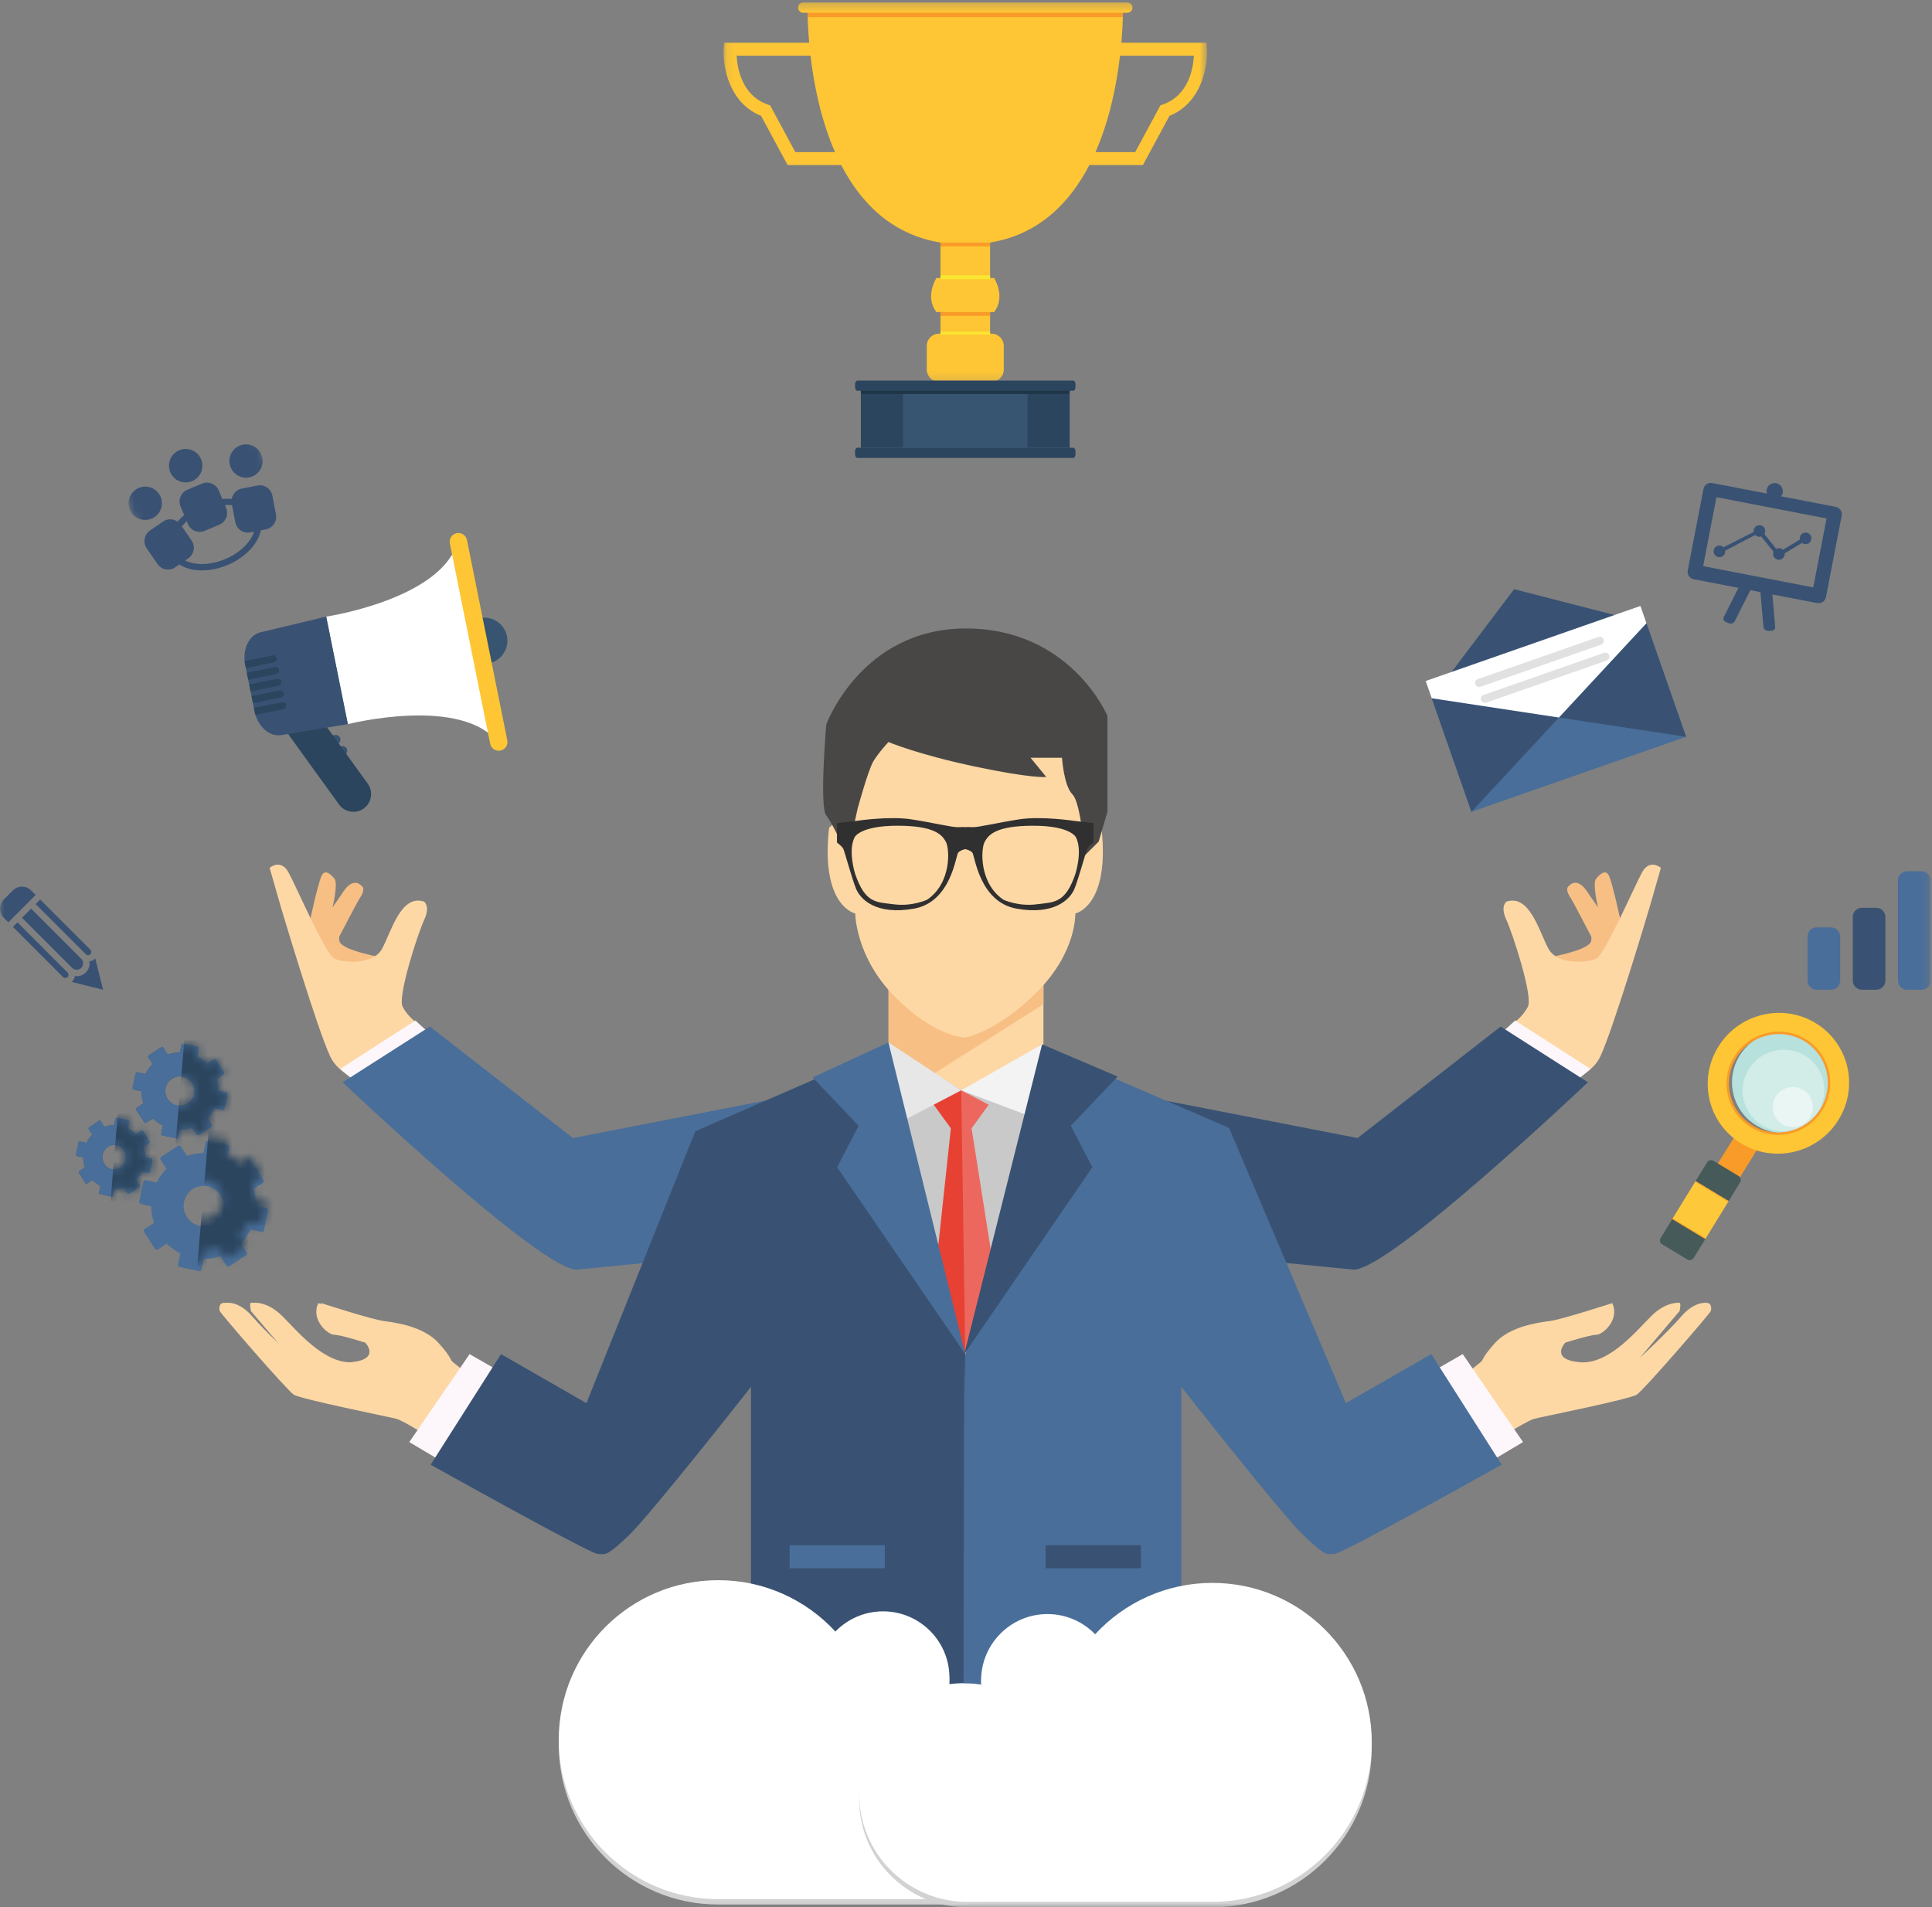 <?xml version="1.0" encoding="UTF-8"?>
<svg width="237px" height="234px" viewBox="0 0 237 234" version="1.1" xmlns="http://www.w3.org/2000/svg" xmlns:xlink="http://www.w3.org/1999/xlink">
    <rect x="0" y="0" width="237" height="234" fill="#808080" stroke="none"/>
    <!-- Generator: Sketch 50.2 (55047) - http://www.bohemiancoding.com/sketch -->
    <title>ikona1</title>
    <desc>Created with Sketch.</desc>
    <defs>
        <polygon id="path-1" points="0 234 236.821 234 236.821 0.297 0 0.297"></polygon>
        <polygon id="path-3" points="0 234 236.821 234 236.821 0.297 0 0.297"></polygon>
        <polygon id="path-5" points="0 234 236.821 234 236.821 0.297 0 0.297"></polygon>
        <polygon id="path-7" points="0 234 236.821 234 236.821 0.297 0 0.297"></polygon>
        <polygon id="path-9" points="0 234 236.821 234 236.821 0.297 0 0.297"></polygon>
        <polygon id="path-11" points="0 234 236.821 234 236.821 0.297 0 0.297"></polygon>
        <polygon id="path-13" points="0 234 236.821 234 236.821 0.297 0 0.297"></polygon>
        <polygon id="path-15" points="0 234 236.821 234 236.821 0.297 0 0.297"></polygon>
        <polygon id="path-17" points="0 234 236.821 234 236.821 0.297 0 0.297"></polygon>
        <polygon id="path-19" points="0 234 236.821 234 236.821 0.297 0 0.297"></polygon>
        <polygon id="path-21" points="0 234 236.821 234 236.821 0.297 0 0.297"></polygon>
        <polygon id="path-23" points="0 234 236.821 234 236.821 0.297 0 0.297"></polygon>
        <polygon id="path-25" points="0 234 236.821 234 236.821 0.297 0 0.297"></polygon>
        <polygon id="path-27" points="0 234 236.821 234 236.821 0.297 0 0.297"></polygon>
        <polygon id="path-29" points="0 234 236.821 234 236.821 0.297 0 0.297"></polygon>
        <polygon id="path-31" points="0 234 236.821 234 236.821 0.297 0 0.297"></polygon>
        <polygon id="path-33" points="0 234 236.821 234 236.821 0.297 0 0.297"></polygon>
        <polygon id="path-35" points="0 234 236.821 234 236.821 0.297 0 0.297"></polygon>
        <polygon id="path-37" points="0 234 236.821 234 236.821 0.297 0 0.297"></polygon>
        <polygon id="path-39" points="0 234 236.821 234 236.821 0.297 0 0.297"></polygon>
        <polygon id="path-41" points="0 234 236.821 234 236.821 0.297 0 0.297"></polygon>
        <polygon id="path-43" points="0 234 236.821 234 236.821 0.297 0 0.297"></polygon>
        <polygon id="path-45" points="0 234 236.821 234 236.821 0.297 0 0.297"></polygon>
        <polygon id="path-47" points="0 234 236.821 234 236.821 0.297 0 0.297"></polygon>
        <polygon id="path-49" points="0 234 236.821 234 236.821 0.297 0 0.297"></polygon>
        <polygon id="path-51" points="0 234 236.821 234 236.821 0.297 0 0.297"></polygon>
        <polygon id="path-53" points="0 234 236.821 234 236.821 0.297 0 0.297"></polygon>
        <polygon id="path-55" points="0 234 236.821 234 236.821 0.297 0 0.297"></polygon>
        <polygon id="path-57" points="0 234 236.821 234 236.821 0.297 0 0.297"></polygon>
        <path d="M3.286,0.464 L0.105,5.809 C-0.037,6.048 0.036,6.361 0.267,6.505 L2.088,7.642 C2.311,7.782 2.607,7.707 2.745,7.477 L5.926,2.131 C6.068,1.893 5.995,1.579 5.764,1.435 L3.942,0.298 C3.866,0.25 3.781,0.227 3.697,0.227 C3.535,0.227 3.376,0.312 3.286,0.464" id="path-59"></path>
        <path d="M8.13,0.522 L7.863,1.78 C7.172,1.782 6.499,1.898 5.865,2.112 L5.133,0.987 C5.054,0.866 4.891,0.831 4.77,0.91 L2.753,2.222 C2.632,2.301 2.597,2.464 2.676,2.585 L3.377,3.663 C2.905,4.14 2.503,4.692 2.197,5.31 L0.885,5.032 C0.745,5.002 0.605,5.093 0.575,5.234 L0.076,7.588 C0.046,7.729 0.137,7.869 0.278,7.899 L1.535,8.165 C1.538,8.856 1.654,9.529 1.868,10.164 L0.742,10.896 C0.622,10.975 0.587,11.137 0.666,11.258 L1.977,13.276 C2.056,13.396 2.219,13.431 2.34,13.353 L3.419,12.651 C3.895,13.124 4.448,13.525 5.066,13.831 L4.787,15.143 C4.758,15.284 4.848,15.424 4.989,15.454 L7.344,15.953 C7.485,15.983 7.625,15.892 7.654,15.751 L7.921,14.493 C8.611,14.491 9.284,14.375 9.919,14.161 L10.651,15.286 C10.73,15.407 10.893,15.442 11.014,15.363 L13.031,14.051 C13.152,13.973 13.187,13.809 13.108,13.689 L12.406,12.61 C12.879,12.133 13.281,11.581 13.587,10.963 L14.899,11.241 C15.04,11.271 15.179,11.18 15.209,11.039 L15.708,8.685 C15.738,8.544 15.647,8.404 15.506,8.374 L14.248,8.108 C14.246,7.417 14.13,6.744 13.916,6.109 L15.042,5.377 C15.163,5.299 15.197,5.135 15.119,5.015 L13.807,2.997 C13.728,2.877 13.565,2.842 13.444,2.921 L12.366,3.622 C11.889,3.149 11.336,2.747 10.719,2.442 L10.996,1.13 C11.026,0.989 10.935,0.849 10.795,0.819 L8.441,0.32 C8.422,0.317 8.404,0.315 8.386,0.315 C8.265,0.315 8.156,0.399 8.13,0.522 Z M7.39,10.508 C6.08,10.23 5.243,8.943 5.521,7.634 C5.798,6.324 7.085,5.487 8.395,5.765 C9.704,6.043 10.541,7.329 10.263,8.639 C10.022,9.779 9.015,10.561 7.894,10.561 C7.728,10.561 7.559,10.544 7.39,10.508 Z" id="path-61"></path>
        <path d="M5.148,0.263 L4.989,1.041 C4.576,1.042 4.174,1.114 3.795,1.246 L3.358,0.55 C3.311,0.475 3.214,0.454 3.141,0.502 L1.936,1.314 C1.864,1.363 1.843,1.464 1.89,1.539 L2.309,2.206 C2.027,2.5 1.787,2.843 1.604,3.225 L0.821,3.053 C0.737,3.034 0.653,3.09 0.635,3.178 L0.337,4.634 C0.319,4.721 0.374,4.808 0.458,4.827 L1.209,4.991 C1.211,5.419 1.28,5.835 1.408,6.228 L0.735,6.681 C0.663,6.729 0.642,6.83 0.689,6.905 L1.473,8.153 C1.52,8.228 1.618,8.25 1.69,8.201 L2.334,7.767 C2.618,8.059 2.949,8.308 3.318,8.497 L3.152,9.309 C3.134,9.396 3.188,9.482 3.272,9.501 L4.679,9.809 C4.763,9.828 4.847,9.772 4.864,9.685 L5.023,8.906 C5.436,8.905 5.838,8.833 6.217,8.701 L6.654,9.397 C6.701,9.472 6.799,9.493 6.871,9.445 L8.076,8.633 C8.149,8.584 8.169,8.484 8.122,8.409 L7.703,7.741 C7.986,7.446 8.226,7.104 8.408,6.723 L9.192,6.894 C9.276,6.913 9.359,6.856 9.378,6.769 L9.676,5.312 C9.693,5.226 9.639,5.139 9.554,5.12 L8.803,4.956 C8.802,4.528 8.733,4.112 8.605,3.719 L9.277,3.266 C9.349,3.218 9.37,3.117 9.323,3.042 L8.539,1.794 C8.493,1.719 8.395,1.698 8.323,1.747 L7.678,2.18 C7.394,1.888 7.063,1.639 6.695,1.45 L6.861,0.639 C6.879,0.551 6.824,0.465 6.74,0.446 L5.333,0.138 C5.323,0.135 5.312,0.134 5.301,0.134 C5.229,0.134 5.164,0.186 5.148,0.263 Z M4.706,6.441 C3.924,6.269 3.424,5.473 3.59,4.663 C3.756,3.853 4.524,3.335 5.306,3.506 C6.089,3.678 6.589,4.474 6.423,5.284 C6.278,5.99 5.677,6.473 5.008,6.474 C4.908,6.474 4.807,6.463 4.706,6.441 Z" id="path-63"></path>
        <path d="M6.258,0.203 L6.06,1.137 C5.547,1.139 5.046,1.225 4.574,1.384 L4.031,0.548 C3.972,0.458 3.851,0.432 3.761,0.491 L2.262,1.466 C2.172,1.524 2.146,1.645 2.205,1.735 L2.726,2.537 C2.375,2.891 2.076,3.302 1.849,3.761 L0.874,3.554 C0.769,3.532 0.665,3.599 0.643,3.704 L0.272,5.454 C0.25,5.559 0.318,5.662 0.422,5.684 L1.357,5.883 C1.359,6.396 1.445,6.896 1.604,7.368 L0.768,7.912 C0.678,7.97 0.652,8.092 0.71,8.181 L1.685,9.68 C1.744,9.77 1.865,9.796 1.955,9.738 L2.757,9.216 C3.111,9.568 3.522,9.866 3.98,10.094 L3.774,11.069 C3.752,11.173 3.82,11.277 3.924,11.3 L5.674,11.67 C5.779,11.693 5.882,11.625 5.905,11.52 L6.103,10.585 C6.616,10.583 7.116,10.498 7.588,10.338 L8.132,11.175 C8.19,11.265 8.311,11.29 8.401,11.232 L9.901,10.257 C9.99,10.199 10.016,10.078 9.958,9.988 L9.436,9.186 C9.788,8.832 10.086,8.421 10.314,7.962 L11.288,8.168 C11.393,8.191 11.497,8.123 11.519,8.019 L11.89,6.269 C11.912,6.164 11.845,6.06 11.74,6.038 L10.805,5.84 C10.803,5.327 10.717,4.826 10.558,4.355 L11.395,3.811 C11.485,3.752 11.51,3.631 11.452,3.541 L10.477,2.042 C10.418,1.952 10.297,1.926 10.208,1.985 L9.406,2.506 C9.052,2.155 8.641,1.856 8.182,1.629 L8.388,0.654 C8.411,0.549 8.343,0.446 8.238,0.423 L6.488,0.053 C6.475,0.05 6.461,0.048 6.448,0.048 C6.358,0.048 6.277,0.112 6.258,0.203 Z M5.708,7.624 C4.735,7.417 4.112,6.461 4.319,5.488 C4.525,4.514 5.481,3.893 6.455,4.099 C7.428,4.305 8.05,5.262 7.844,6.235 C7.664,7.082 6.916,7.663 6.083,7.663 C5.959,7.663 5.834,7.65 5.708,7.624 Z" id="path-65"></path>
        <polygon id="path-67" points="0.1 0.297 59.403 0.297 59.403 46.847 0.1 46.847"></polygon>
        <polygon id="path-69" points="0 234 236.821 234 236.821 0.297 0 0.297"></polygon>
        <polygon id="path-71" points="0 234 236.821 234 236.821 0.297 0 0.297"></polygon>
        <polygon id="path-73" points="0 234 236.821 234 236.821 0.297 0 0.297"></polygon>
        <polygon id="path-75" points="0 234 236.821 234 236.821 0.297 0 0.297"></polygon>
        <polygon id="path-77" points="0 234 236.821 234 236.821 0.297 0 0.297"></polygon>
        <polygon id="path-79" points="0 234 236.821 234 236.821 0.297 0 0.297"></polygon>
        <polygon id="path-81" points="0 234 236.821 234 236.821 0.297 0 0.297"></polygon>
        <polygon id="path-83" points="0 234 236.821 234 236.821 0.297 0 0.297"></polygon>
        <polygon id="path-85" points="0 234 236.821 234 236.821 0.297 0 0.297"></polygon>
        <polygon id="path-87" points="0 234 236.821 234 236.821 0.297 0 0.297"></polygon>
        <polygon id="path-89" points="0 234 236.821 234 236.821 0.297 0 0.297"></polygon>
        <polygon id="path-91" points="0 234 236.821 234 236.821 0.297 0 0.297"></polygon>
        <polygon id="path-93" points="0 234 236.821 234 236.821 0.297 0 0.297"></polygon>
        <polygon id="path-95" points="0 234 236.821 234 236.821 0.297 0 0.297"></polygon>
        <polygon id="path-97" points="0 234 236.821 234 236.821 0.297 0 0.297"></polygon>
        <polygon id="path-99" points="0 234 236.821 234 236.821 0.297 0 0.297"></polygon>
        <polygon id="path-101" points="0 234 236.821 234 236.821 0.297 0 0.297"></polygon>
        <polyline id="path-103" points="0.111 7.17 6.269 21.897 22.671 15.02 16.514 0.293"></polyline>
        <polyline id="path-105" points="0.111 7.17 6.269 21.897 22.671 15.02 16.514 0.293"></polyline>
    </defs>
    <g id="Page-1" stroke="none" stroke-width="1" fill="none" fill-rule="evenodd">
        <g id="ikona1">
            <polygon id="Fill-1" fill="#FDD8A5" fill-rule="nonzero" points="109 120 109 128.149 118.284 134 128 128.149 128 120"></polygon>
            <polygon id="Fill-2" fill="#F7BF84" fill-rule="nonzero" points="109 120 109 128.595 114.123 132 128 123.195 128 120"></polygon>
            <g id="Group-83">
                <path d="M135.12,101.572 C135.12,101.572 133.835,100.071 133.192,101.786 C133.192,101.786 137.263,82.497 118.411,82.497 C99.559,82.497 103.629,101.786 103.629,101.786 C102.987,100.071 101.701,101.572 101.701,101.572 C100.63,111.216 104.915,112.073 104.915,112.073 C104.915,112.073 104.915,117.431 109.842,122.361 C114.769,127.29 118.411,127.29 118.411,127.29 C118.411,127.29 122.267,126.647 127.194,121.718 C132.121,116.788 131.907,112.073 131.907,112.073 C131.907,112.073 136.191,111.216 135.12,101.572" id="Fill-3" fill="#FDD8A5" fill-rule="nonzero"></path>
                <path d="M103.927,104.969 L105.212,99.182 C105.212,99.182 106.497,94.467 107.14,93.396 C107.783,92.324 108.985,91.038 108.985,91.038 C108.985,91.038 112.487,92.538 119.56,94.039 C126.634,95.539 128.348,95.325 128.348,95.325 L126.42,92.967 L130.276,92.967 C130.276,92.967 130.491,96.396 131.561,97.468 C132.633,98.54 133.061,104.969 133.061,104.969 L134.775,103.255 L135.846,99.611 L135.846,87.824 C135.846,87.824 131.347,77.107 118.494,77.107 C105.64,77.107 101.356,88.895 101.356,88.895 C101.356,88.895 100.499,98.968 101.356,100.04 C102.213,101.111 103.927,104.969 103.927,104.969" id="Fill-5" fill="#494746" fill-rule="nonzero"></path>
                <path d="M39.418,159.879 C39.418,159.879 45.541,161.87 47.072,162.074 C48.602,162.278 51.969,162.737 53.806,164.779 C55.643,166.821 55.031,166.718 55.694,167.229 C56.358,167.739 58.551,169.526 58.551,169.526 L52.02,175.703 C52.02,175.703 49.725,174.273 48.985,174.069 C48.245,173.865 37.276,171.67 36.408,171.109 C35.541,170.547 27.429,161.155 27.327,160.849 C27.224,160.543 27.276,159.981 27.633,159.879 C27.99,159.777 29.419,159.726 30.949,161.512 C32.48,163.299 36.051,166.617 36.051,166.617 L31.153,160.849 C31.153,160.849 30.949,159.848 31.153,159.838 C31.357,159.828 32.837,159.726 34.571,161.41 C36.306,163.095 39.776,167.484 43.449,167.127 C47.123,166.77 45.184,164.728 45.184,164.728 C45.184,164.728 42.123,163.758 41.357,163.758 C40.592,163.758 38.449,161.921 39.418,159.879" id="Fill-7" fill="#FDD8A5" fill-rule="nonzero"></path>
                <path d="M47.293,117.551 C47.293,117.551 42.069,116.694 41.657,115.523 C41.598,115.356 41.589,115.148 41.615,114.918 C41.615,114.917 43.807,110.709 44.078,110.272 C44.499,109.671 44.816,108.968 44.309,108.644 C44.309,108.644 43.374,107.523 42.137,109.37 C42.137,109.37 42.136,109.371 42.136,109.372 C42.082,109.433 42.033,109.5 41.989,109.572 C41.954,109.631 41.919,109.689 41.884,109.745 C41.455,110.38 41.084,110.914 40.792,111.326 C40.886,110.928 41.485,108.289 41.019,107.806 C41.019,107.806 39.964,106.374 39.464,107.41 C38.963,108.446 37.884,113.615 37.884,113.615 C37.884,113.615 40.35,122.055 43.634,121.235 C46.919,120.415 47.293,117.551 47.293,117.551" id="Fill-9" fill="#F7BF84" fill-rule="nonzero"></path>
                <path d="M34.392,111.069 L33.078,106.474 C33.078,106.474 34.445,105.284 35.411,107.068 C36.376,108.853 39.954,117.102 41.009,117.607 C42.063,118.112 45.759,118.462 46.881,116.381 C48.002,114.3 49.177,109.681 52.016,110.614 C52.016,110.614 52.826,111.15 52.04,112.843 C51.254,114.537 48.729,122.295 49.399,123.531 C50.069,124.767 50.984,125.356 50.984,125.356 L48.749,134.136 C48.749,134.136 42.165,133.05 40.539,129.677 C38.913,126.305 34.392,111.069 34.392,111.069" id="Fill-11" fill="#FDD8A5" fill-rule="nonzero"></path>
                <path d="M189.529,117.551 C189.529,117.551 194.752,116.694 195.164,115.523 C195.223,115.356 195.232,115.148 195.206,114.918 C195.206,114.917 193.014,110.709 192.743,110.272 C192.322,109.671 192.006,108.968 192.513,108.644 C192.513,108.644 193.447,107.523 194.684,109.37 C194.685,109.37 194.685,109.371 194.685,109.372 C194.739,109.433 194.789,109.5 194.832,109.572 C194.868,109.631 194.902,109.689 194.937,109.745 C195.367,110.38 195.738,110.914 196.029,111.326 C195.935,110.928 195.337,108.289 195.802,107.806 C195.802,107.806 196.857,106.374 197.357,107.41 C197.858,108.446 198.937,113.615 198.937,113.615 C198.937,113.615 196.471,122.055 193.187,121.235 C189.903,120.415 189.529,117.551 189.529,117.551" id="Fill-13" fill="#F7BF84" fill-rule="nonzero"></path>
                <path d="M202.429,111.069 L203.744,106.474 C203.744,106.474 202.376,105.284 201.411,107.068 C200.445,108.853 196.867,117.102 195.812,117.607 C194.758,118.112 191.062,118.462 189.941,116.381 C188.819,114.3 187.644,109.681 184.806,110.614 C184.806,110.614 183.995,111.15 184.782,112.843 C185.568,114.537 188.093,122.295 187.422,123.531 C186.752,124.767 185.837,125.356 185.837,125.356 L188.072,134.136 C188.072,134.136 194.657,133.05 196.283,129.677 C197.908,126.305 202.429,111.069 202.429,111.069" id="Fill-15" fill="#FDD8A5" fill-rule="nonzero"></path>
                <polygon id="Fill-17" fill="#FDF6FA" fill-rule="nonzero" points="183.907 126.996 185.862 125.205 195.096 131.143 192.646 133.217"></polygon>
                <polygon id="Fill-19" fill="#FDF6FA" fill-rule="nonzero" points="52.914 126.996 50.959 125.205 41.726 131.143 44.176 133.217"></polygon>
                <path d="M109.498,151.961 L95.494,134.719 L70.29,139.625 L52.736,125.945 L42.032,132.785 C42.032,132.785 66.388,155.9 70.779,155.767 C70.854,155.764 70.925,155.757 70.994,155.746 L109.498,151.961 Z" id="Fill-21" fill="#496E99" fill-rule="nonzero"></path>
                <path d="M127.324,151.961 L141.328,134.719 L166.531,139.625 L184.086,125.945 L194.79,132.785 C194.79,132.785 170.433,155.9 166.042,155.767 C165.968,155.764 165.897,155.757 165.827,155.746 L127.324,151.961 Z" id="Fill-23" fill="#395273" fill-rule="nonzero"></path>
                <path d="M39.048,159.879 C39.048,159.879 45.171,161.87 46.701,162.074 C48.232,162.278 51.599,162.737 53.436,164.779 C55.273,166.821 54.66,166.718 55.324,167.229 C55.987,167.739 58.18,169.526 58.18,169.526 L51.65,175.703 C51.65,175.703 49.354,174.273 48.614,174.069 C47.874,173.865 36.905,171.67 36.038,171.109 C35.17,170.547 27.058,161.155 26.956,160.849 C26.854,160.543 26.905,159.981 27.262,159.879 C27.619,159.777 29.048,159.726 30.578,161.512 C32.109,163.299 35.681,166.617 35.681,166.617 L30.783,160.849 C30.783,160.849 30.578,159.848 30.783,159.838 C30.986,159.828 32.466,159.726 34.201,161.41 C35.935,163.095 39.405,167.484 43.079,167.127 C46.752,166.77 44.813,164.728 44.813,164.728 C44.813,164.728 41.752,163.758 40.987,163.758 C40.221,163.758 38.078,161.921 39.048,159.879" id="Fill-25" fill="#FDD8A5" fill-rule="nonzero"></path>
                <path d="M197.773,159.879 C197.773,159.879 191.651,161.87 190.12,162.074 C188.59,162.278 185.223,162.737 183.386,164.779 C181.549,166.821 182.161,166.718 181.498,167.229 C180.834,167.739 178.641,169.526 178.641,169.526 L185.171,175.703 C185.171,175.703 187.467,174.273 188.207,174.069 C188.947,173.865 199.917,171.67 200.784,171.109 C201.651,170.547 209.764,161.155 209.866,160.849 C209.967,160.543 209.916,159.981 209.559,159.879 C209.202,159.777 207.773,159.726 206.243,161.512 C204.712,163.299 201.141,166.617 201.141,166.617 L206.039,160.849 C206.039,160.849 206.243,159.848 206.039,159.838 C205.835,159.828 204.355,159.726 202.62,161.41 C200.886,163.095 197.416,167.484 193.743,167.127 C190.069,166.77 192.008,164.728 192.008,164.728 C192.008,164.728 195.07,163.758 195.835,163.758 C196.6,163.758 198.743,161.921 197.773,159.879" id="Fill-27" fill="#FDD8A5" fill-rule="nonzero"></path>
                <polygon id="Fill-29" fill="#FDF6FA" fill-rule="nonzero" points="174.196 169.141 179.436 166.134 186.833 176.926 181.902 179.856"></polygon>
                <path d="M127.837,128.469 L150.772,138.383 L165.104,172.147 L175.583,166.134 L184.213,179.701 C184.213,179.701 164.642,190.648 163.717,190.648 C162.793,190.648 162.793,191.11 160.019,188.489 C157.245,185.869 144.916,170.143 144.916,170.143 L144.916,210.073 L118.411,210.073 L118.411,166.134 L127.837,128.469 Z" id="Fill-31" fill="#496E99" fill-rule="nonzero"></path>
                <polygon id="Fill-33" fill="#FDF6FA" fill-rule="nonzero" points="62.845 169.141 57.605 166.134 50.208 176.926 55.14 179.856"></polygon>
                <path d="M108.985,128.469 L85.303,138.786 L71.937,172.147 L61.457,166.134 L52.828,179.701 C52.828,179.701 72.399,190.648 73.324,190.648 C74.248,190.648 74.248,191.11 77.022,188.489 C79.796,185.869 92.124,170.143 92.124,170.143 L92.124,210.073 L118.411,210.073 L118.411,166.134 L108.985,128.469 Z" id="Fill-35" fill="#395273" fill-rule="nonzero"></path>
                <polygon id="Fill-37" fill="#E7E7E8" fill-rule="nonzero" points="108.985 127.891 118.144 133.924 118.411 166.134 108.985 128.469"></polygon>
                <polygon id="Fill-39" fill="#F3F3F3" fill-rule="nonzero" points="127.837 128.127 117.914 133.773 118.411 166.134 127.837 128.469"></polygon>
                <polygon id="Fill-41" fill="#C9C9C9" fill-rule="nonzero" points="117.914 133.773 111.192 137.289 118.411 166.134 125.77 136.727"></polygon>
                <polygon id="Fill-43" fill="#E74134" fill-rule="nonzero" points="118.411 166.134 117.915 140.192 117.915 133.773 114.544 135.536 116.642 138.434 115.034 153.435"></polygon>
                <polygon id="Fill-45" fill="#EC685F" fill-rule="nonzero" points="118.411 166.134 117.915 140.192 117.915 133.773 121.285 135.536 119.187 138.434 121.63 153.906"></polygon>
                <polygon id="Fill-47" fill="#E74134" fill-rule="nonzero" points="118.411 165.757 118.411 166.134 115.034 153.435 117.915 133.773"></polygon>
                <polygon id="Fill-49" fill="#496E99" fill-rule="nonzero" points="108.985 127.891 99.693 132.193 105.33 138.118 102.692 143.208 118.411 166.134"></polygon>
                <polygon id="Fill-51" fill="#395273" fill-rule="nonzero" points="127.837 128.127 137.105 132.082 131.362 138.118 134 143.208 118.281 166.134"></polygon>
                <g id="Fill-53-Clipped">
                    <mask id="mask-2" fill="white">
                        <use xlink:href="#path-1"></use>
                    </mask>
                    <g id="path-1"></g>
                    <polygon id="Fill-53" fill="#496E99" fill-rule="nonzero" mask="url(#mask-2)" points="96.865 192.412 108.548 192.412 108.548 189.584 96.865 189.584"></polygon>
                </g>
                <g id="Fill-55-Clipped">
                    <mask id="mask-4" fill="white">
                        <use xlink:href="#path-3"></use>
                    </mask>
                    <g id="path-1"></g>
                    <polygon id="Fill-55" fill="#395273" fill-rule="nonzero" mask="url(#mask-4)" points="128.273 192.412 139.956 192.412 139.956 189.584 128.273 189.584"></polygon>
                </g>
                <g id="Fill-56-Clipped">
                    <mask id="mask-6" fill="white">
                        <use xlink:href="#path-5"></use>
                    </mask>
                    <g id="path-1"></g>
                    <path d="M88.102,194.534 C93.787,194.534 98.905,196.962 102.479,200.837 C103.959,199.309 106.03,198.359 108.325,198.359 C112.823,198.359 116.469,202.007 116.469,206.507 C116.469,206.772 116.456,207.033 116.431,207.292 C117.006,207.215 117.591,207.172 118.187,207.172 C125.5,207.172 131.429,213.104 131.429,220.42 C131.429,227.736 125.5,233.667 118.187,233.667 L88.102,233.667 C77.3,233.667 68.544,224.907 68.544,214.101 C68.544,203.295 77.3,194.534 88.102,194.534" id="Fill-56" fill="#D2D2D2" fill-rule="nonzero" mask="url(#mask-6)"></path>
                </g>
                <g id="Fill-57-Clipped">
                    <mask id="mask-8" fill="white">
                        <use xlink:href="#path-7"></use>
                    </mask>
                    <g id="path-1"></g>
                    <path d="M88.102,193.869 C93.787,193.869 98.905,196.297 102.479,200.172 C103.959,198.644 106.03,197.694 108.325,197.694 C112.823,197.694 116.469,201.342 116.469,205.842 C116.469,206.107 116.456,206.368 116.431,206.627 C117.006,206.55 117.591,206.507 118.187,206.507 C125.5,206.507 131.429,212.438 131.429,219.755 C131.429,227.071 125.5,233.002 118.187,233.002 L88.102,233.002 C77.3,233.002 68.544,224.242 68.544,213.436 C68.544,202.629 77.3,193.869 88.102,193.869" id="Fill-57" fill="#FFFFFF" fill-rule="nonzero" mask="url(#mask-8)"></path>
                </g>
                <g id="Fill-58-Clipped">
                    <mask id="mask-10" fill="white">
                        <use xlink:href="#path-9"></use>
                    </mask>
                    <g id="path-1"></g>
                    <path d="M148.719,194.867 C143.034,194.867 137.916,197.294 134.342,201.17 C132.862,199.642 130.791,198.692 128.497,198.692 C123.998,198.692 120.352,202.339 120.352,206.839 C120.352,207.104 120.366,207.366 120.39,207.624 C119.816,207.548 119.23,207.505 118.634,207.505 C111.321,207.505 105.393,213.436 105.393,220.752 C105.393,228.069 111.321,234 118.634,234 L148.719,234 C159.521,234 168.277,225.24 168.277,214.433 C168.277,203.627 159.521,194.867 148.719,194.867" id="Fill-58" fill="#D2D2D2" fill-rule="nonzero" mask="url(#mask-10)"></path>
                </g>
                <g id="Fill-59-Clipped">
                    <mask id="mask-12" fill="white">
                        <use xlink:href="#path-11"></use>
                    </mask>
                    <g id="path-1"></g>
                    <path d="M148.719,194.202 C143.034,194.202 137.916,196.629 134.342,200.504 C132.862,198.977 130.791,198.026 128.497,198.026 C123.998,198.026 120.352,201.674 120.352,206.174 C120.352,206.439 120.366,206.701 120.39,206.959 C119.816,206.883 119.23,206.84 118.634,206.84 C111.321,206.84 105.393,212.771 105.393,220.087 C105.393,227.404 111.321,233.335 118.634,233.335 L148.719,233.335 C159.521,233.335 168.277,224.574 168.277,213.768 C168.277,202.962 159.521,194.202 148.719,194.202" id="Fill-59" fill="#FFFFFF" fill-rule="nonzero" mask="url(#mask-12)"></path>
                </g>
                <g id="Fill-60-Clipped">
                    <mask id="mask-14" fill="white">
                        <use xlink:href="#path-13"></use>
                    </mask>
                    <g id="path-1"></g>
                    <path d="M131.915,107.228 C130.674,110.845 129.363,110.668 127.13,110.952 C124.897,111.235 123.089,110.385 123.089,110.385 C120.077,108.328 120.324,104.144 120.785,103.293 C121.246,102.442 122.132,101.307 126.74,101.307 C131.348,101.307 131.986,102.725 131.986,102.725 C132.837,104.392 131.915,107.228 131.915,107.228 Z M113.732,110.385 C113.732,110.385 111.924,111.235 109.691,110.952 C107.458,110.668 106.147,110.845 104.906,107.228 C104.906,107.228 103.985,104.392 104.835,102.725 C104.835,102.725 105.473,101.307 110.081,101.307 C114.689,101.307 115.575,102.442 116.036,103.293 C116.497,104.144 116.745,108.328 113.732,110.385 Z M131.703,100.704 C131.703,100.704 127.733,100.101 125.003,100.527 C122.274,100.952 120.004,101.519 119.278,101.484 C118.553,101.449 118.411,101.485 118.411,101.485 C118.411,101.485 118.269,101.449 117.543,101.484 C116.817,101.519 114.547,100.952 111.818,100.527 C109.089,100.101 105.119,100.704 105.119,100.704 L102.673,100.987 L102.673,103.363 C102.673,103.363 103.311,103.86 103.453,104.144 C103.595,104.427 104.481,107.725 105.013,109.037 C105.544,110.349 107.494,112.3 112.102,111.484 C116.709,110.668 117.241,104.924 117.543,104.604 C117.845,104.285 118.411,104.179 118.411,104.179 C118.411,104.179 118.976,104.285 119.278,104.604 C119.58,104.924 120.112,110.668 124.72,111.484 C129.328,112.3 131.277,110.349 131.809,109.037 C132.34,107.725 133.227,104.427 133.368,104.144 C133.51,103.86 134.148,103.363 134.148,103.363 L134.148,100.987 L131.703,100.704 Z" id="Fill-60" fill="#303031" fill-rule="nonzero" mask="url(#mask-14)"></path>
                </g>
                <g id="Fill-61-Clipped">
                    <mask id="mask-16" fill="white">
                        <use xlink:href="#path-15"></use>
                    </mask>
                    <g id="path-1"></g>
                    <polygon id="Fill-61" fill="#496E99" fill-rule="nonzero" mask="url(#mask-16)" points="118.281 166.134 118.187 206.507 119.291 206.507"></polygon>
                </g>
                <g id="Fill-62-Clipped">
                    <mask id="mask-18" fill="white">
                        <use xlink:href="#path-17"></use>
                    </mask>
                    <g id="path-1"></g>
                    <path d="M62.187,78.05 C62.495,79.581 61.504,81.072 59.974,81.381 C58.443,81.689 56.953,80.697 56.645,79.166 C56.336,77.635 57.327,76.144 58.858,75.835 C60.388,75.527 61.879,76.518 62.187,78.05" id="Fill-62" fill="#375471" fill-rule="nonzero" mask="url(#mask-18)"></path>
                </g>
                <g id="Fill-63-Clipped">
                    <mask id="mask-20" fill="white">
                        <use xlink:href="#path-19"></use>
                    </mask>
                    <g id="path-1"></g>
                    <path d="M41.297,91.317 L41.109,91.355 C40.795,91.418 40.486,91.213 40.424,90.899 C40.36,90.585 40.565,90.276 40.88,90.213 L41.067,90.175 C41.381,90.112 41.69,90.317 41.753,90.631 C41.816,90.945 41.611,91.254 41.297,91.317" id="Fill-63" fill="#375471" fill-rule="nonzero" mask="url(#mask-20)"></path>
                </g>
                <g id="Fill-64-Clipped">
                    <mask id="mask-22" fill="white">
                        <use xlink:href="#path-21"></use>
                    </mask>
                    <g id="path-1"></g>
                    <path d="M42.127,92.682 L41.94,92.72 C41.625,92.783 41.317,92.578 41.254,92.264 C41.19,91.95 41.396,91.641 41.71,91.578 L41.897,91.54 C42.211,91.477 42.52,91.682 42.583,91.996 C42.646,92.31 42.441,92.619 42.127,92.682" id="Fill-64" fill="#375471" fill-rule="nonzero" mask="url(#mask-22)"></path>
                </g>
                <g id="Fill-65-Clipped">
                    <mask id="mask-24" fill="white">
                        <use xlink:href="#path-23"></use>
                    </mask>
                    <g id="path-1"></g>
                    <path d="M44.626,99.191 C43.657,99.892 42.29,99.672 41.589,98.702 L35.509,90.283 C34.808,89.313 35.028,87.946 35.998,87.245 C36.968,86.544 38.334,86.765 39.035,87.734 L45.115,96.153 C45.816,97.123 45.596,98.49 44.626,99.191" id="Fill-65" fill="#2B455E" fill-rule="nonzero" mask="url(#mask-24)"></path>
                </g>
                <g id="Fill-66-Clipped">
                    <mask id="mask-26" fill="white">
                        <use xlink:href="#path-25"></use>
                    </mask>
                    <g id="path-1"></g>
                    <path d="M40.016,75.651 L41.344,82.248 L42.671,88.845 C42.671,88.845 56.748,85.263 61.216,91.228 L58.706,78.751 L56.195,66.274 C54.382,73.504 40.016,75.651 40.016,75.651" id="Fill-66" fill="#FFFFFF" fill-rule="nonzero" mask="url(#mask-26)"></path>
                </g>
                <g id="Fill-67-Clipped">
                    <mask id="mask-28" fill="white">
                        <use xlink:href="#path-27"></use>
                    </mask>
                    <g id="path-1"></g>
                    <path d="M61.389,92.088 C60.812,92.204 60.244,91.827 60.128,91.249 L55.183,66.676 C55.067,66.098 55.444,65.53 56.022,65.414 C56.599,65.298 57.167,65.675 57.283,66.253 L62.228,90.826 C62.344,91.404 61.967,91.972 61.389,92.088" id="Fill-67" fill="#FEC634" fill-rule="nonzero" mask="url(#mask-28)"></path>
                </g>
                <g id="Fill-68-Clipped">
                    <mask id="mask-30" fill="white">
                        <use xlink:href="#path-29"></use>
                    </mask>
                    <g id="path-1"></g>
                    <path d="M40.016,75.651 L32.027,77.559 C30.572,77.852 29.694,79.64 30.074,81.533 L31.229,87.27 C31.61,89.162 33.112,90.471 34.567,90.178 L42.671,88.845 L40.016,75.651 Z" id="Fill-68" fill="#395273" fill-rule="nonzero" mask="url(#mask-30)"></path>
                </g>
                <g id="Fill-69-Clipped">
                    <mask id="mask-32" fill="white">
                        <use xlink:href="#path-31"></use>
                    </mask>
                    <g id="path-1"></g>
                    <path d="M33.428,80.41 L29.988,81.103 L30.161,81.963 L33.601,81.271 C33.838,81.223 33.992,80.99 33.945,80.754 C33.897,80.517 33.665,80.362 33.428,80.41" id="Fill-69" fill="#2B455E" fill-rule="nonzero" mask="url(#mask-32)"></path>
                </g>
                <g id="Fill-70-Clipped">
                    <mask id="mask-34" fill="white">
                        <use xlink:href="#path-33"></use>
                    </mask>
                    <g id="path-1"></g>
                    <path d="M33.717,81.844 L30.276,82.537 L30.449,83.397 L33.89,82.704 C34.126,82.657 34.281,82.425 34.233,82.188 C34.186,81.951 33.953,81.796 33.717,81.844" id="Fill-70" fill="#2B455E" fill-rule="nonzero" mask="url(#mask-34)"></path>
                </g>
                <g id="Fill-71-Clipped">
                    <mask id="mask-36" fill="white">
                        <use xlink:href="#path-35"></use>
                    </mask>
                    <g id="path-1"></g>
                    <path d="M34.005,83.278 L30.565,83.971 L30.738,84.832 L34.178,84.139 C34.415,84.091 34.569,83.858 34.522,83.622 C34.474,83.385 34.242,83.231 34.005,83.278" id="Fill-71" fill="#2B455E" fill-rule="nonzero" mask="url(#mask-36)"></path>
                </g>
                <g id="Fill-72-Clipped">
                    <mask id="mask-38" fill="white">
                        <use xlink:href="#path-37"></use>
                    </mask>
                    <g id="path-1"></g>
                    <path d="M34.294,84.712 L30.854,85.405 L31.026,86.266 L34.467,85.573 C34.703,85.525 34.858,85.292 34.811,85.056 C34.763,84.819 34.53,84.665 34.294,84.712" id="Fill-72" fill="#2B455E" fill-rule="nonzero" mask="url(#mask-38)"></path>
                </g>
                <g id="Fill-73-Clipped">
                    <mask id="mask-40" fill="white">
                        <use xlink:href="#path-39"></use>
                    </mask>
                    <g id="path-1"></g>
                    <path d="M34.582,86.146 L31.142,86.839 L31.315,87.7 L34.756,87.007 C34.992,86.959 35.147,86.727 35.099,86.49 C35.051,86.253 34.819,86.099 34.582,86.146" id="Fill-73" fill="#2B455E" fill-rule="nonzero" mask="url(#mask-40)"></path>
                </g>
                <g id="Fill-74-Clipped">
                    <mask id="mask-42" fill="white">
                        <use xlink:href="#path-41"></use>
                    </mask>
                    <g id="path-1"></g>
                    <polygon id="Fill-74" fill="#496E99" fill-rule="nonzero" mask="url(#mask-42)" points="206.836 90.396 180.499 99.601 175.633 85.666 201.97 76.461"></polygon>
                </g>
                <g id="Fill-75-Clipped">
                    <mask id="mask-44" fill="white">
                        <use xlink:href="#path-43"></use>
                    </mask>
                    <g id="path-1"></g>
                    <polygon id="Fill-75" fill="#395273" fill-rule="nonzero" mask="url(#mask-44)" points="175.633 85.666 191.235 88.031 180.499 99.601"></polygon>
                </g>
                <g id="Fill-76-Clipped">
                    <mask id="mask-46" fill="white">
                        <use xlink:href="#path-45"></use>
                    </mask>
                    <g id="path-1"></g>
                    <polygon id="Fill-76" fill="#395273" fill-rule="nonzero" mask="url(#mask-46)" points="201.97 76.461 191.234 88.031 206.836 90.396"></polygon>
                </g>
                <g id="Fill-77-Clipped">
                    <mask id="mask-48" fill="white">
                        <use xlink:href="#path-47"></use>
                    </mask>
                    <g id="path-1"></g>
                    <polygon id="Fill-77" fill="#395273" fill-rule="nonzero" mask="url(#mask-48)" points="175.633 85.666 185.736 72.284 201.97 76.461"></polygon>
                </g>
                <g id="Fill-78-Clipped">
                    <mask id="mask-50" fill="white">
                        <use xlink:href="#path-49"></use>
                    </mask>
                    <g id="path-1"></g>
                    <polygon id="Fill-78" fill="#FFFFFF" fill-rule="nonzero" mask="url(#mask-50)" points="175.633 85.666 174.894 83.549 201.23 74.344 201.97 76.461 191.235 88.031"></polygon>
                </g>
                <g id="Fill-79-Clipped">
                    <mask id="mask-52" fill="white">
                        <use xlink:href="#path-51"></use>
                    </mask>
                    <g id="path-1"></g>
                    <path d="M196.402,79.092 L181.627,84.256 C181.367,84.347 181.08,84.209 180.99,83.949 C180.899,83.689 181.037,83.403 181.297,83.312 L196.073,78.148 C196.332,78.057 196.619,78.195 196.71,78.455 C196.8,78.715 196.662,79.002 196.402,79.092" id="Fill-79" fill="#E0E1E0" fill-rule="nonzero" mask="url(#mask-52)"></path>
                </g>
                <g id="Fill-80-Clipped">
                    <mask id="mask-54" fill="white">
                        <use xlink:href="#path-53"></use>
                    </mask>
                    <g id="path-1"></g>
                    <path d="M197.084,81.044 L182.308,86.208 C182.049,86.299 181.762,86.16 181.671,85.901 C181.581,85.641 181.719,85.354 181.978,85.263 L196.754,80.099 C197.014,80.008 197.301,80.147 197.391,80.406 C197.482,80.666 197.344,80.953 197.084,81.044" id="Fill-80" fill="#E0E1E0" fill-rule="nonzero" mask="url(#mask-54)"></path>
                </g>
                <g id="Fill-81-Clipped">
                    <mask id="mask-56" fill="white">
                        <use xlink:href="#path-55"></use>
                    </mask>
                    <g id="path-1"></g>
                    <path d="M212.144,145.6 L210.259,144.472 C210.02,144.329 209.945,144.018 210.092,143.781 L213.384,138.477 C213.527,138.248 213.832,138.174 214.063,138.313 L215.948,139.441 C216.188,139.584 216.263,139.895 216.116,140.132 L212.824,145.435 C212.681,145.665 212.376,145.738 212.144,145.6" id="Fill-81" fill="#F89B29" fill-rule="nonzero" mask="url(#mask-56)"></path>
                </g>
                <g id="Fill-82-Clipped">
                    <mask id="mask-58" fill="white">
                        <use xlink:href="#path-57"></use>
                    </mask>
                    <g id="path-1"></g>
                    <path d="M224.241,135.98 C222.4,138.945 218.484,139.897 215.494,138.107 C212.503,136.317 211.57,132.463 213.411,129.498 C215.251,126.533 219.168,125.581 222.159,127.371 C225.149,129.161 226.081,133.015 224.241,135.98" id="Fill-82" fill="#B7E1DC" fill-rule="nonzero" mask="url(#mask-58)"></path>
                </g>
            </g>
            <g id="Group-86" transform="translate(210, 138)">
                <g id="Fill-84-Clipped">
                    <mask id="mask-60" fill="white">
                        <use xlink:href="#path-59"></use>
                    </mask>
                    <g id="path-3"></g>
                    <path d="M5.416,-0.028 C2.595,-1.789 1.715,-5.581 3.451,-8.499 C5.187,-11.416 8.882,-12.353 11.703,-10.591 C14.525,-8.83 15.404,-5.038 13.668,-2.121 C11.932,0.797 8.237,1.733 5.416,-0.028 M12.961,-12.704 C9.011,-15.17 3.839,-13.858 1.408,-9.774 C-1.023,-5.69 0.209,-0.381 4.158,2.085 C8.108,4.551 13.281,3.239 15.711,-0.845 C18.142,-4.929 16.911,-10.238 12.961,-12.704" id="Fill-84" fill="#E38925" fill-rule="nonzero" mask="url(#mask-60)"></path>
                </g>
            </g>
            <g id="Group-107" transform="translate(17, 124)" fill-rule="nonzero">
                <path d="M197.912,14.187 C194.998,12.426 194.09,8.633 195.883,5.716 C197.676,2.799 201.492,1.862 204.406,3.623 C207.319,5.384 208.228,9.177 206.435,12.094 C204.641,15.011 200.826,15.948 197.912,14.187 M205.704,1.511 C201.625,-0.955 196.283,0.356 193.773,4.441 C191.262,8.525 192.534,13.834 196.613,16.3 C200.692,18.766 206.035,17.454 208.545,13.37 C211.055,9.286 209.784,3.976 205.704,1.511" id="Fill-87" fill="#FEC634"></path>
                <path d="M206.055,12.362 C204.603,14.726 201.511,15.485 199.151,14.058 C196.79,12.631 196.054,9.559 197.507,7.195 C198.96,4.832 202.051,4.073 204.412,5.5 C206.772,6.927 207.508,9.999 206.055,12.362" id="Fill-89" fill="#D2ECE8"></path>
                <path d="M205.026,13.087 C204.312,14.248 202.793,14.62 201.633,13.92 C200.473,13.219 200.112,11.709 200.826,10.548 C201.54,9.387 203.058,9.014 204.218,9.715 C205.377,10.416 205.739,11.925 205.026,13.087" id="Fill-91" fill="#EAF6F4"></path>
                <path d="M204.337,3.735 C201.489,2.014 197.747,2.933 195.995,5.784 C194.243,8.635 195.134,12.354 197.981,14.075 C200.828,15.797 204.571,14.877 206.323,12.027 C208.075,9.176 207.184,5.456 204.337,3.735 M197.823,14.331 C194.835,12.525 193.9,8.621 195.739,5.629 C197.578,2.638 201.506,1.673 204.494,3.479 C207.483,5.286 208.418,9.19 206.579,12.181 C204.739,15.173 200.812,16.138 197.823,14.331" id="Fill-93" fill="#F89B29"></path>
                <polygon id="Fill-95" fill="#FDC93B" points="192.201 28.002 188.146 25.551 191.004 20.901 195.059 23.352"></polygon>
                <path d="M186.713,27.881 C186.548,28.15 186.629,28.501 186.894,28.661 L189.987,30.531 C190.251,30.691 190.603,30.601 190.768,30.332 L192.201,28.002 L188.146,25.551 L186.713,27.881 Z" id="Fill-97" fill="#465A59"></path>
                <path d="M196.284,20.287 L193.191,18.417 C192.926,18.257 192.577,18.343 192.414,18.608 L191.004,20.901 L195.059,23.352 L196.468,21.059 C196.631,20.794 196.548,20.447 196.284,20.287" id="Fill-99" fill="#465A59"></path>
                <polygon id="Fill-101" fill="#F89B29" points="195.006 23.437 190.952 20.986 191.004 20.901 195.059 23.352"></polygon>
                <polygon id="Fill-103" fill="#F89B29" points="192.186 28.026 188.132 25.575 188.184 25.489 192.238 27.94"></polygon>
                <path d="M7.473,26.388 C6.148,26.105 5.302,24.79 5.583,23.452 C5.864,22.114 7.165,21.259 8.489,21.543 C9.814,21.826 10.66,23.141 10.379,24.479 C10.098,25.817 8.797,26.672 7.473,26.388 M15.681,24.208 L14.409,23.936 C14.406,23.231 14.29,22.543 14.073,21.894 L15.211,21.146 C15.333,21.066 15.368,20.899 15.289,20.776 L13.962,18.714 C13.883,18.591 13.718,18.556 13.596,18.636 L12.505,19.353 C12.023,18.87 11.464,18.459 10.839,18.147 L11.12,16.807 C11.151,16.663 11.059,16.52 10.916,16.489 L8.535,15.979 C8.393,15.949 8.251,16.042 8.221,16.186 L7.952,17.471 C7.253,17.473 6.572,17.592 5.931,17.81 L5.191,16.66 C5.111,16.537 4.946,16.502 4.824,16.582 L2.784,17.922 C2.662,18.003 2.627,18.169 2.706,18.293 L3.416,19.395 C2.937,19.882 2.531,20.447 2.222,21.078 L0.895,20.793 C0.753,20.763 0.611,20.856 0.581,21 L0.077,23.406 C0.046,23.55 0.138,23.692 0.281,23.723 L1.553,23.995 C1.556,24.7 1.672,25.388 1.889,26.037 L0.751,26.785 C0.628,26.865 0.594,27.032 0.673,27.155 L2,29.217 C2.079,29.34 2.244,29.375 2.366,29.295 L3.457,28.578 C3.939,29.062 4.498,29.472 5.122,29.784 L4.841,31.124 C4.811,31.268 4.903,31.411 5.046,31.442 L7.427,31.952 C7.569,31.982 7.71,31.889 7.741,31.745 L8.01,30.46 C8.708,30.458 9.389,30.339 10.031,30.12 L10.771,31.271 C10.851,31.394 11.016,31.43 11.138,31.349 L13.178,30.009 C13.3,29.929 13.335,29.762 13.256,29.639 L12.546,28.536 C13.024,28.049 13.431,27.484 13.74,26.854 L15.066,27.137 C15.209,27.168 15.35,27.075 15.381,26.931 L15.885,24.526 C15.915,24.382 15.823,24.239 15.681,24.208" id="Fill-105" fill="#496E99"></path>
            </g>
            <g id="Group-110" transform="translate(17, 139)">
                <g id="Fill-108-Clipped">
                    <mask id="mask-62" fill="white">
                        <use xlink:href="#path-61"></use>
                    </mask>
                    <g id="path-5"></g>
                    <polygon id="Fill-108" fill="#2B455E" fill-rule="nonzero" mask="url(#mask-62)" points="6.916 19.65 18.627 20.642 20.69 -3.705 8.98 -4.698"></polygon>
                </g>
            </g>
            <g id="Group-115" transform="translate(9, 137)" fill-rule="nonzero">
                <path d="M4.706,6.441 C3.924,6.269 3.424,5.473 3.59,4.662 C3.756,3.852 4.524,3.335 5.306,3.506 C6.089,3.678 6.588,4.474 6.423,5.285 C6.257,6.095 5.488,6.612 4.706,6.441 M9.555,5.121 L8.803,4.956 C8.802,4.529 8.733,4.112 8.605,3.719 L9.277,3.266 C9.349,3.218 9.37,3.117 9.323,3.042 L8.539,1.794 C8.493,1.719 8.395,1.698 8.323,1.746 L7.678,2.18 C7.394,1.888 7.064,1.64 6.695,1.45 L6.861,0.639 C6.879,0.551 6.824,0.465 6.74,0.446 L5.334,0.138 C5.249,0.119 5.166,0.175 5.148,0.263 L4.989,1.041 C4.577,1.042 4.174,1.114 3.795,1.246 L3.358,0.55 C3.311,0.475 3.214,0.454 3.141,0.502 L1.936,1.314 C1.864,1.363 1.844,1.464 1.89,1.538 L2.309,2.206 C2.027,2.501 1.787,2.843 1.604,3.225 L0.821,3.053 C0.737,3.034 0.653,3.09 0.635,3.178 L0.337,4.634 C0.319,4.722 0.374,4.808 0.458,4.826 L1.209,4.991 C1.211,5.419 1.279,5.835 1.408,6.228 L0.735,6.681 C0.663,6.729 0.643,6.83 0.689,6.905 L1.473,8.153 C1.52,8.228 1.617,8.249 1.689,8.201 L2.334,7.767 C2.618,8.059 2.949,8.308 3.318,8.497 L3.152,9.309 C3.134,9.396 3.188,9.482 3.272,9.501 L4.679,9.81 C4.763,9.828 4.846,9.772 4.864,9.685 L5.024,8.906 C5.436,8.905 5.838,8.833 6.217,8.701 L6.654,9.397 C6.701,9.472 6.799,9.493 6.871,9.445 L8.076,8.633 C8.148,8.584 8.169,8.484 8.122,8.409 L7.703,7.741 C7.985,7.446 8.226,7.104 8.408,6.722 L9.192,6.895 C9.276,6.913 9.359,6.856 9.377,6.769 L9.675,5.313 C9.693,5.226 9.639,5.139 9.555,5.121" id="Fill-111" fill="#375471"></path>
                <path d="M4.706,6.441 C3.924,6.269 3.424,5.473 3.59,4.662 C3.756,3.852 4.524,3.335 5.306,3.506 C6.089,3.678 6.588,4.474 6.423,5.285 C6.257,6.095 5.488,6.612 4.706,6.441 M9.555,5.121 L8.803,4.956 C8.802,4.529 8.733,4.112 8.605,3.719 L9.277,3.266 C9.349,3.218 9.37,3.117 9.323,3.042 L8.539,1.794 C8.493,1.719 8.395,1.698 8.323,1.746 L7.678,2.18 C7.394,1.888 7.064,1.64 6.695,1.45 L6.861,0.639 C6.879,0.551 6.824,0.465 6.74,0.446 L5.334,0.138 C5.249,0.119 5.166,0.175 5.148,0.263 L4.989,1.041 C4.577,1.042 4.174,1.114 3.795,1.246 L3.358,0.55 C3.311,0.475 3.214,0.454 3.141,0.502 L1.936,1.314 C1.864,1.363 1.844,1.464 1.89,1.538 L2.309,2.206 C2.027,2.501 1.787,2.843 1.604,3.225 L0.821,3.053 C0.737,3.034 0.653,3.09 0.635,3.178 L0.337,4.634 C0.319,4.722 0.374,4.808 0.458,4.826 L1.209,4.991 C1.211,5.419 1.279,5.835 1.408,6.228 L0.735,6.681 C0.663,6.729 0.643,6.83 0.689,6.905 L1.473,8.153 C1.52,8.228 1.617,8.249 1.689,8.201 L2.334,7.767 C2.618,8.059 2.949,8.308 3.318,8.497 L3.152,9.309 C3.134,9.396 3.188,9.482 3.272,9.501 L4.679,9.81 C4.763,9.828 4.846,9.772 4.864,9.685 L5.024,8.906 C5.436,8.905 5.838,8.833 6.217,8.701 L6.654,9.397 C6.701,9.472 6.799,9.493 6.871,9.445 L8.076,8.633 C8.148,8.584 8.169,8.484 8.122,8.409 L7.703,7.741 C7.985,7.446 8.226,7.104 8.408,6.722 L9.192,6.895 C9.276,6.913 9.359,6.856 9.377,6.769 L9.675,5.313 C9.693,5.226 9.639,5.139 9.555,5.121" id="Fill-113" fill="#496E99"></path>
            </g>
            <g id="Group-118" transform="translate(9, 137)">
                <g id="Fill-116-Clipped">
                    <mask id="mask-64" fill="white">
                        <use xlink:href="#path-63"></use>
                    </mask>
                    <g id="path-7"></g>
                    <polygon id="Fill-116" fill="#2B455E" fill-rule="nonzero" mask="url(#mask-64)" points="4.423 12.097 11.419 12.711 12.651 -2.353 5.656 -2.967"></polygon>
                </g>
            </g>
            <g id="Group-123" transform="translate(16, 128)" fill-rule="nonzero">
                <path d="M5.708,7.624 C4.735,7.417 4.113,6.461 4.319,5.488 C4.525,4.514 5.481,3.893 6.455,4.099 C7.428,4.305 8.05,5.262 7.844,6.235 C7.637,7.208 6.681,7.83 5.708,7.624 M11.74,6.038 L10.805,5.84 C10.803,5.327 10.717,4.826 10.558,4.355 L11.395,3.811 C11.485,3.752 11.51,3.631 11.452,3.542 L10.477,2.042 C10.418,1.952 10.297,1.926 10.208,1.985 L9.406,2.506 C9.052,2.155 8.641,1.856 8.182,1.629 L8.389,0.654 C8.411,0.549 8.343,0.446 8.238,0.423 L6.489,0.053 C6.384,0.03 6.28,0.098 6.258,0.203 L6.06,1.137 C5.547,1.139 5.046,1.225 4.575,1.384 L4.031,0.548 C3.972,0.458 3.851,0.432 3.761,0.491 L2.262,1.466 C2.172,1.524 2.146,1.646 2.205,1.735 L2.726,2.537 C2.375,2.891 2.076,3.302 1.849,3.761 L0.874,3.554 C0.769,3.532 0.665,3.599 0.643,3.704 L0.272,5.454 C0.25,5.559 0.318,5.662 0.422,5.685 L1.357,5.883 C1.359,6.396 1.445,6.896 1.604,7.368 L0.768,7.912 C0.678,7.97 0.652,8.091 0.711,8.181 L1.686,9.681 C1.744,9.771 1.865,9.796 1.955,9.738 L2.757,9.216 C3.111,9.568 3.522,9.866 3.98,10.094 L3.774,11.069 C3.752,11.174 3.819,11.277 3.924,11.3 L5.674,11.67 C5.779,11.692 5.882,11.625 5.905,11.52 L6.103,10.586 C6.616,10.583 7.116,10.498 7.588,10.338 L8.132,11.175 C8.19,11.265 8.311,11.29 8.401,11.232 L9.901,10.257 C9.99,10.199 10.016,10.077 9.958,9.988 L9.436,9.186 C9.788,8.832 10.086,8.421 10.314,7.962 L11.288,8.169 C11.393,8.19 11.497,8.123 11.519,8.019 L11.89,6.269 C11.912,6.164 11.845,6.06 11.74,6.038" id="Fill-119" fill="#375471"></path>
                <path d="M5.708,7.624 C4.735,7.417 4.113,6.461 4.319,5.488 C4.525,4.514 5.481,3.893 6.455,4.099 C7.428,4.305 8.05,5.262 7.844,6.235 C7.637,7.208 6.681,7.83 5.708,7.624 M11.74,6.038 L10.805,5.84 C10.803,5.327 10.717,4.826 10.558,4.355 L11.395,3.811 C11.485,3.752 11.51,3.631 11.452,3.542 L10.477,2.042 C10.418,1.952 10.297,1.926 10.208,1.985 L9.406,2.506 C9.052,2.155 8.641,1.856 8.182,1.629 L8.389,0.654 C8.411,0.549 8.343,0.446 8.238,0.423 L6.489,0.053 C6.384,0.03 6.28,0.098 6.258,0.203 L6.06,1.137 C5.547,1.139 5.046,1.225 4.575,1.384 L4.031,0.548 C3.972,0.458 3.851,0.432 3.761,0.491 L2.262,1.466 C2.172,1.524 2.146,1.646 2.205,1.735 L2.726,2.537 C2.375,2.891 2.076,3.302 1.849,3.761 L0.874,3.554 C0.769,3.532 0.665,3.599 0.643,3.704 L0.272,5.454 C0.25,5.559 0.318,5.662 0.422,5.685 L1.357,5.883 C1.359,6.396 1.445,6.896 1.604,7.368 L0.768,7.912 C0.678,7.97 0.652,8.091 0.711,8.181 L1.686,9.681 C1.744,9.771 1.865,9.796 1.955,9.738 L2.757,9.216 C3.111,9.568 3.522,9.866 3.98,10.094 L3.774,11.069 C3.752,11.174 3.819,11.277 3.924,11.3 L5.674,11.67 C5.779,11.692 5.882,11.625 5.905,11.52 L6.103,10.586 C6.616,10.583 7.116,10.498 7.588,10.338 L8.132,11.175 C8.19,11.265 8.311,11.29 8.401,11.232 L9.901,10.257 C9.99,10.199 10.016,10.077 9.958,9.988 L9.436,9.186 C9.788,8.832 10.086,8.421 10.314,7.962 L11.288,8.169 C11.393,8.19 11.497,8.123 11.519,8.019 L11.89,6.269 C11.912,6.164 11.845,6.06 11.74,6.038" id="Fill-121" fill="#496E99"></path>
            </g>
            <g id="Group-126" transform="translate(16, 128)">
                <g id="Fill-124-Clipped">
                    <mask id="mask-66" fill="white">
                        <use xlink:href="#path-65"></use>
                    </mask>
                    <g id="path-9"></g>
                    <polygon id="Fill-124" fill="#2B455E" fill-rule="nonzero" mask="url(#mask-66)" points="5.356 14.418 14.06 15.155 15.593 -2.94 6.889 -3.677"></polygon>
                </g>
            </g>
            <g id="Group-148">
                <g id="Group-129" transform="translate(88.659, 0)">
                    <g id="Fill-127-Clipped">
                        <mask id="mask-68" fill="white">
                            <use xlink:href="#path-67"></use>
                        </mask>
                        <g id="path-11"></g>
                        <path d="M53.983,12.823 L53.692,12.924 L50.596,18.662 L45.727,18.662 C47.483,14.662 48.33,10.303 48.736,6.835 L57.798,6.835 C57.716,8.349 57.167,11.707 53.983,12.823 Z M8.907,18.662 L5.81,12.924 L5.52,12.823 C2.335,11.707 1.787,8.349 1.705,6.835 L10.767,6.835 C11.173,10.303 12.02,14.662 13.775,18.662 L8.907,18.662 Z M59.389,5.993 L59.345,5.246 L48.898,5.246 C49.033,3.713 49.081,2.44 49.096,1.569 L49.627,1.569 C49.977,1.569 50.263,1.283 50.263,0.933 C50.263,0.583 49.977,0.297 49.627,0.297 L49.095,0.297 L29.751,0.297 L10.407,0.297 L9.875,0.297 C9.526,0.297 9.24,0.583 9.24,0.933 C9.24,1.283 9.526,1.569 9.875,1.569 L10.407,1.569 C10.422,2.44 10.47,3.713 10.604,5.246 L0.158,5.246 L0.113,5.993 C-0.019,8.182 0.786,12.641 4.7,14.211 L7.96,20.251 L14.533,20.251 C16.934,24.892 20.728,28.774 26.708,29.759 L26.708,34.108 L26.213,34.108 C26.213,34.108 24.742,36.402 26.213,38.285 L26.708,38.285 L26.708,40.933 L26.531,40.933 C25.706,40.933 25.031,41.608 25.031,42.434 L25.031,45.346 C25.031,46.171 25.706,46.847 26.531,46.847 L26.708,46.847 L32.795,46.847 L32.971,46.847 C33.796,46.847 34.471,46.171 34.471,45.346 L34.471,42.434 C34.471,41.608 33.796,40.933 32.971,40.933 L32.795,40.933 L32.795,38.285 L33.29,38.285 C34.76,36.402 33.29,34.108 33.29,34.108 L32.795,34.108 L32.795,29.759 C38.775,28.774 42.568,24.892 44.97,20.251 L51.543,20.251 L54.802,14.211 C58.717,12.641 59.521,8.182 59.389,5.993 Z" id="Fill-127" fill="#FEC634" fill-rule="nonzero" mask="url(#mask-68)"></path>
                    </g>
                </g>
                <g id="Fill-130-Clipped">
                    <mask id="mask-70" fill="white">
                        <use xlink:href="#path-69"></use>
                    </mask>
                    <g id="path-13"></g>
                    <polygon id="Fill-130" fill="#F89B29" fill-rule="nonzero" mask="url(#mask-70)" points="115.367 38.754 121.454 38.754 121.454 38.285 115.367 38.285"></polygon>
                </g>
                <g id="Fill-132-Clipped">
                    <mask id="mask-72" fill="white">
                        <use xlink:href="#path-71"></use>
                    </mask>
                    <g id="path-13"></g>
                    <polygon id="Fill-132" fill="#FAE630" fill-rule="nonzero" mask="url(#mask-72)" points="115.367 34.253 121.454 34.253 121.454 33.784 115.367 33.784"></polygon>
                </g>
                <g id="Fill-133-Clipped">
                    <mask id="mask-74" fill="white">
                        <use xlink:href="#path-73"></use>
                    </mask>
                    <g id="path-13"></g>
                    <polygon id="Fill-133" fill="#F89B29" fill-rule="nonzero" mask="url(#mask-74)" points="115.367 30.23 121.454 30.23 121.454 29.761 115.367 29.761"></polygon>
                </g>
                <g id="Fill-134-Clipped">
                    <mask id="mask-76" fill="white">
                        <use xlink:href="#path-75"></use>
                    </mask>
                    <g id="path-13"></g>
                    <polygon id="Fill-134" fill="#F89B29" fill-rule="nonzero" mask="url(#mask-76)" points="99.066 2.098 137.747 2.098 137.747 1.569 99.066 1.569"></polygon>
                </g>
                <g id="Fill-135-Clipped">
                    <mask id="mask-78" fill="white">
                        <use xlink:href="#path-77"></use>
                    </mask>
                    <g id="path-13"></g>
                    <polygon id="Fill-135" fill="#FAE630" fill-rule="nonzero" mask="url(#mask-78)" points="115.367 41.042 121.454 41.042 121.454 40.69 115.367 40.69"></polygon>
                </g>
                <g id="Fill-136-Clipped">
                    <mask id="mask-80" fill="white">
                        <use xlink:href="#path-79"></use>
                    </mask>
                    <g id="path-13"></g>
                    <path d="M131.642,47.945 C131.802,47.945 131.933,47.744 131.933,47.498 L131.933,47.14 C131.933,46.894 131.802,46.693 131.642,46.693 L105.179,46.693 C105.019,46.693 104.888,46.894 104.888,47.14 L104.888,47.498 C104.888,47.744 105.019,47.945 105.179,47.945 L105.604,47.945 L105.604,54.931 L105.179,54.931 C105.019,54.931 104.888,55.132 104.888,55.378 L104.888,55.735 C104.888,55.981 105.019,56.183 105.179,56.183 L131.642,56.183 C131.802,56.183 131.933,55.981 131.933,55.735 L131.933,55.378 C131.933,55.132 131.802,54.931 131.642,54.931 L131.218,54.931 L131.218,47.945 L131.642,47.945 Z" id="Fill-136" fill="#2B455E" fill-rule="nonzero" mask="url(#mask-80)"></path>
                </g>
                <g id="Fill-137-Clipped">
                    <mask id="mask-82" fill="white">
                        <use xlink:href="#path-81"></use>
                    </mask>
                    <g id="path-13"></g>
                    <polygon id="Fill-137" fill="#375471" fill-rule="nonzero" mask="url(#mask-82)" points="110.765 54.909 126.056 54.909 126.056 47.966 110.765 47.966"></polygon>
                </g>
                <g id="Fill-138-Clipped">
                    <mask id="mask-84" fill="white">
                        <use xlink:href="#path-83"></use>
                    </mask>
                    <g id="path-13"></g>
                    <polygon id="Fill-138" fill="#1E3647" fill-rule="nonzero" mask="url(#mask-84)" points="105.604 48.335 131.208 48.335 131.208 47.945 105.604 47.945"></polygon>
                </g>
                <g id="Fill-139-Clipped">
                    <mask id="mask-86" fill="white">
                        <use xlink:href="#path-85"></use>
                    </mask>
                    <g id="path-13"></g>
                    <polygon id="Fill-139" fill="#375471" fill-rule="nonzero" mask="url(#mask-86)" points="105.609 54.958 131.213 54.958 131.213 54.871 105.609 54.871"></polygon>
                </g>
                <g id="Fill-140-Clipped">
                    <mask id="mask-88" fill="white">
                        <use xlink:href="#path-87"></use>
                    </mask>
                    <g id="path-13"></g>
                    <path d="M230.161,121.433 L228.399,121.433 C227.784,121.433 227.281,120.931 227.281,120.316 L227.281,112.494 C227.281,111.879 227.784,111.377 228.399,111.377 L230.161,111.377 C230.775,111.377 231.278,111.879 231.278,112.494 L231.278,120.316 C231.278,120.931 230.775,121.433 230.161,121.433" id="Fill-140" fill="#395273" fill-rule="nonzero" mask="url(#mask-88)"></path>
                </g>
                <g id="Fill-141-Clipped">
                    <mask id="mask-90" fill="white">
                        <use xlink:href="#path-89"></use>
                    </mask>
                    <g id="path-13"></g>
                    <path d="M224.618,121.433 L222.855,121.433 C222.241,121.433 221.738,120.931 221.738,120.316 L221.738,114.895 C221.738,114.281 222.241,113.778 222.855,113.778 L224.618,113.778 C225.232,113.778 225.734,114.281 225.734,114.895 L225.734,120.316 C225.734,120.931 225.232,121.433 224.618,121.433" id="Fill-141" fill="#496E99" fill-rule="nonzero" mask="url(#mask-90)"></path>
                </g>
                <g id="Fill-142-Clipped">
                    <mask id="mask-92" fill="white">
                        <use xlink:href="#path-91"></use>
                    </mask>
                    <g id="path-13"></g>
                    <path d="M235.705,121.433 L233.942,121.433 C233.327,121.433 232.825,120.931 232.825,120.316 L232.825,108.009 C232.825,107.394 233.327,106.892 233.942,106.892 L235.705,106.892 C236.319,106.892 236.821,107.394 236.821,108.009 L236.821,120.316 C236.821,120.931 236.319,121.433 235.705,121.433" id="Fill-142" fill="#496E99" fill-rule="nonzero" mask="url(#mask-92)"></path>
                </g>
                <g id="Fill-143-Clipped">
                    <mask id="mask-94" fill="white">
                        <use xlink:href="#path-93"></use>
                    </mask>
                    <g id="path-13"></g>
                    <path d="M11.641,117.633 C11.452,117.822 11.211,117.913 10.965,117.947 C10.977,118.027 10.988,118.108 10.988,118.191 C10.988,118.613 10.823,119.01 10.524,119.309 C10.225,119.608 9.829,119.773 9.407,119.773 C9.329,119.773 9.255,119.761 9.18,119.75 C9.145,120.006 9.033,120.242 8.848,120.428 C8.83,120.445 8.806,120.452 8.787,120.468 L12.648,121.433 L11.684,117.58 C11.669,117.597 11.657,117.616 11.641,117.633 Z M2.699,112.598 L8.848,118.75 C9.156,119.059 9.657,119.058 9.966,118.75 C10.274,118.441 10.276,117.941 9.965,117.631 L3.817,111.479 L2.699,112.598 Z M7.73,119.869 C7.884,120.023 8.134,120.023 8.289,119.869 C8.443,119.714 8.443,119.464 8.289,119.309 L2.14,113.157 L1.581,113.716 L7.73,119.869 Z M10.524,117.072 C10.679,117.226 10.929,117.226 11.083,117.072 C11.239,116.917 11.239,116.667 11.083,116.513 L4.935,110.36 L4.376,110.92 L10.524,117.072 Z M3.817,109.242 L4.377,109.801 L1.022,113.157 L0.463,112.598 C-0.154,111.98 -0.154,110.978 0.463,110.36 L1.581,109.242 C2.199,108.625 3.2,108.625 3.817,109.242 Z" id="Fill-143" fill="#395273" fill-rule="nonzero" mask="url(#mask-94)"></path>
                </g>
                <g id="Fill-144-Clipped">
                    <mask id="mask-96" fill="white">
                        <use xlink:href="#path-95"></use>
                    </mask>
                    <g id="path-13"></g>
                    <path d="M222.434,72.068 L208.926,69.459 L210.558,60.999 L224.066,63.608 L222.434,72.068 Z M225.189,62.186 L218.475,60.889 C218.576,60.767 218.656,60.628 218.689,60.459 C218.794,59.914 218.438,59.39 217.895,59.285 C217.351,59.18 216.822,59.534 216.717,60.078 C216.685,60.248 216.712,60.407 216.756,60.557 L210.046,59.262 C209.547,59.165 209.06,59.498 208.965,59.993 L207.037,69.985 C206.941,70.484 207.269,70.97 207.768,71.066 L213.257,72.126 L211.462,75.683 C211.338,75.928 211.448,76.214 211.705,76.313 L212.111,76.476 C212.371,76.58 212.683,76.46 212.806,76.215 L214.722,72.409 L215.957,72.648 L216.32,76.894 C216.344,77.166 216.592,77.395 216.868,77.395 L217.305,77.395 C217.581,77.398 217.785,77.173 217.761,76.9 L217.422,72.931 L222.911,73.99 C223.407,74.086 223.896,73.758 223.992,73.259 L225.92,63.267 C226.016,62.772 225.689,62.282 225.189,62.186 Z" id="Fill-144" fill="#395273" fill-rule="nonzero" mask="url(#mask-96)"></path>
                </g>
                <g id="Fill-145-Clipped">
                    <mask id="mask-98" fill="white">
                        <use xlink:href="#path-97"></use>
                    </mask>
                    <g id="path-13"></g>
                    <path d="M210.791,68.345 C211.179,68.42 211.554,68.167 211.629,67.778 C211.643,67.707 211.633,67.64 211.626,67.574 C212.662,67.021 214.494,66.055 215.323,65.635 C215.422,65.739 215.544,65.82 215.692,65.849 C215.818,65.873 215.937,65.854 216.047,65.817 C216.438,66.303 217.096,67.125 217.566,67.711 C217.551,67.75 217.525,67.784 217.517,67.824 C217.442,68.213 217.7,68.589 218.088,68.664 C218.476,68.739 218.851,68.485 218.926,68.096 C218.939,68.03 218.929,67.963 218.923,67.896 L221.055,66.608 C221.142,66.678 221.241,66.736 221.356,66.758 C221.744,66.833 222.12,66.579 222.195,66.191 C222.27,65.802 222.016,65.427 221.627,65.352 C221.243,65.278 220.868,65.531 220.793,65.92 C220.775,66.013 220.777,66.105 220.794,66.192 C220.2,66.55 219.279,67.105 218.71,67.452 C218.612,67.361 218.496,67.284 218.359,67.258 C218.193,67.226 218.036,67.264 217.895,67.338 C217.509,66.852 216.881,66.071 216.435,65.516 C216.48,65.444 216.514,65.37 216.53,65.285 C216.605,64.896 216.351,64.521 215.967,64.446 C215.579,64.371 215.204,64.625 215.128,65.015 C215.112,65.099 215.115,65.184 215.129,65.264 L211.425,67.147 C211.329,67.052 211.21,66.971 211.062,66.942 C210.673,66.867 210.298,67.121 210.224,67.507 C210.149,67.895 210.403,68.27 210.791,68.345" id="Fill-145" fill="#395273" fill-rule="nonzero" mask="url(#mask-98)"></path>
                </g>
                <g id="Fill-146-Clipped">
                    <mask id="mask-100" fill="white">
                        <use xlink:href="#path-99"></use>
                    </mask>
                    <g id="path-13"></g>
                    <path d="M24.67,56.341 C25.108,57.388 24.614,58.593 23.569,59.031 C22.526,59.468 21.321,58.974 20.883,57.927 C20.445,56.881 20.941,55.679 21.983,55.242 C23.029,54.804 24.232,55.295 24.67,56.341" id="Fill-146" fill="#395273" fill-rule="nonzero" mask="url(#mask-100)"></path>
                </g>
                <g id="Fill-147-Clipped">
                    <mask id="mask-102" fill="white">
                        <use xlink:href="#path-101"></use>
                    </mask>
                    <g id="path-13"></g>
                    <path d="M27.61,68.602 C26.302,69.15 24.942,69.332 23.777,69.114 C23.378,69.038 23.021,68.92 22.713,68.765 L23.102,68.494 C23.813,68.008 23.995,67.03 23.506,66.32 L22.312,64.585 C22.491,64.362 22.689,64.151 22.908,63.948 L23.054,64.297 C23.386,65.089 24.306,65.466 25.1,65.133 L26.904,64.378 C27.696,64.046 28.072,63.126 27.741,62.334 L27.588,61.967 C27.889,61.953 28.181,61.955 28.463,61.98 L28.864,64.076 C29.031,64.921 29.855,65.478 30.698,65.316 L31.17,65.223 C30.76,66.516 29.441,67.836 27.61,68.602 M31.58,59.568 L29.665,59.939 C29.011,60.066 28.531,60.59 28.424,61.21 C28.053,61.181 27.67,61.182 27.273,61.217 L26.836,60.17 C26.503,59.375 25.583,58.998 24.791,59.33 L22.988,60.085 C22.193,60.418 21.816,61.338 22.149,62.133 L22.59,63.187 C22.292,63.439 22.023,63.712 21.783,63.996 C21.266,63.637 20.555,63.608 20.006,63.985 L18.393,65.092 C17.688,65.579 17.507,66.558 17.991,67.269 L19.324,69.203 C19.807,69.91 20.789,70.09 21.495,69.603 L22.003,69.254 C22.459,69.551 23.004,69.765 23.633,69.885 C24.948,70.129 26.464,69.928 27.911,69.322 C30.125,68.395 31.659,66.707 32,65.063 L32.617,64.944 C33.462,64.781 34.02,63.957 33.856,63.116 L33.412,60.809 C33.251,59.963 32.423,59.407 31.58,59.568" id="Fill-147" fill="#395273" fill-rule="nonzero" mask="url(#mask-102)"></path>
                </g>
            </g>
            <g id="Group-155" transform="translate(14, 51)">
                <g id="Group-151">
                    <g id="Fill-149-Clipped">
                        <mask id="mask-104" fill="white">
                            <use xlink:href="#path-103"></use>
                        </mask>
                        <g id="path-15"></g>
                        <path d="M18.063,4.774 C18.498,5.816 18.009,7.012 16.968,7.449 C15.928,7.885 14.734,7.395 14.298,6.353 C13.862,5.31 14.351,4.115 15.392,3.678 C16.433,3.242 17.627,3.732 18.063,4.774" id="Fill-149" fill="#395273" fill-rule="nonzero" mask="url(#mask-104)"></path>
                    </g>
                </g>
                <g id="Group-154">
                    <g id="Fill-152-Clipped">
                        <mask id="mask-106" fill="white">
                            <use xlink:href="#path-105"></use>
                        </mask>
                        <g id="path-17"></g>
                        <path d="M4.978,12.428 C5.906,11.788 6.142,10.516 5.503,9.587 C4.862,8.654 3.592,8.419 2.66,9.06 C1.733,9.7 1.498,10.972 2.139,11.905 C2.777,12.833 4.047,13.069 4.978,12.428" id="Fill-152" fill="#395273" fill-rule="nonzero" mask="url(#mask-106)"></path>
                    </g>
                </g>
            </g>
        </g>
    </g>
</svg>